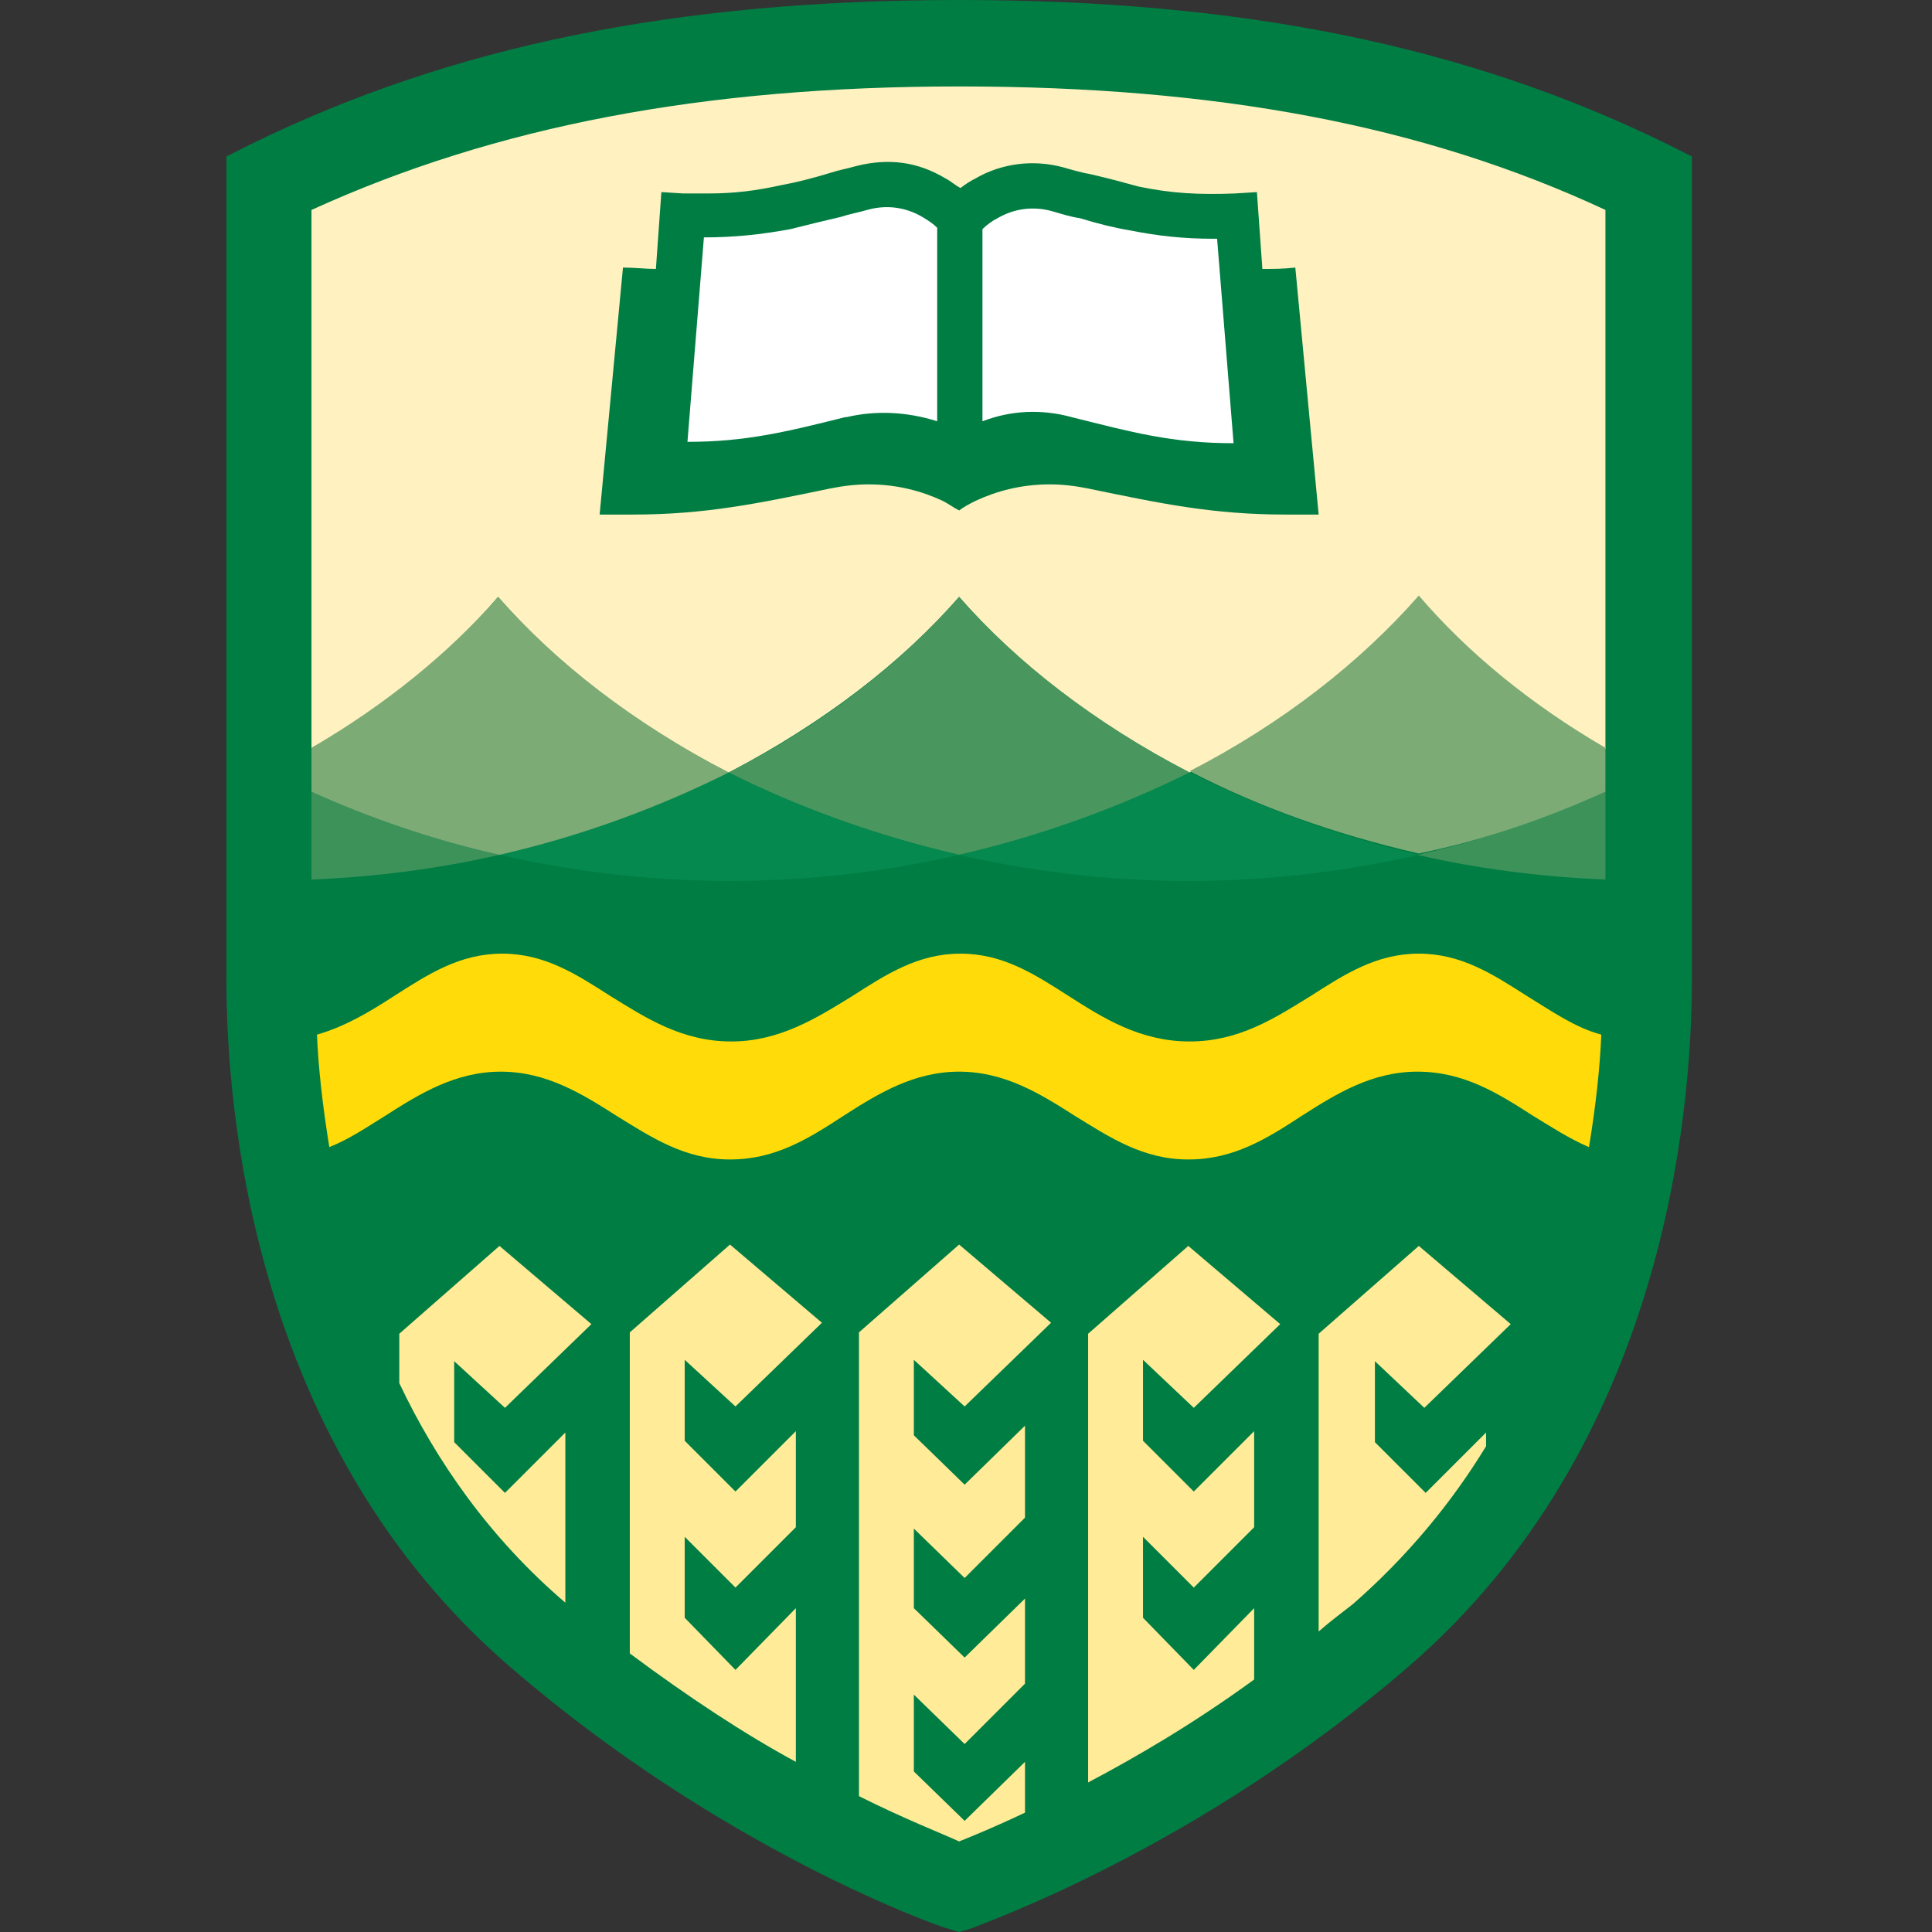 <svg width="128" height="128" viewBox="0 0 128 128" fill="none" xmlns="http://www.w3.org/2000/svg">
<rect x="0" y="0" width="128" height="128" fill="#333333" stroke="none"/>
<path d="M63.545 128L62.636 127.727C62 127.545 47.818 122.545 33.818 110.455C16.818 95.818 15 73.727 15 64.909V10.364L16.636 9.545C30 3 44.909 0 63.545 0C82.182 0 97.091 3 110.455 9.545L112.091 10.364V64.909C112.091 73.727 110.273 95.818 93.273 110.455C79.273 122.545 65 127.455 64.455 127.727L63.545 128Z" fill="#007D43"/>
<path d="M63.545 5.727C46.545 5.727 32.818 8.364 20.636 13.909V49.636C25.636 46.727 29.818 43.273 33 39.545C36.818 43.909 42 48 48.273 51.182C54.545 47.909 59.727 43.909 63.545 39.545C67.364 43.909 72.545 48 78.818 51.182C85.091 47.909 90.273 43.909 94 39.545C97.182 43.273 101.364 46.727 106.364 49.636V13.909C94.273 8.273 80.545 5.727 63.545 5.727ZM85.182 34.091C80.364 34.091 76.909 33.364 72.091 32.364C71.182 32.182 70.364 32.091 69.545 32.091C67.636 32.091 66 32.545 64.636 33.182C64.273 33.364 63.909 33.545 63.545 33.818C63.182 33.636 62.818 33.364 62.455 33.182C61.091 32.545 59.455 32.091 57.545 32.091C56.727 32.091 55.909 32.182 55 32.364C50.182 33.364 46.727 34.091 41.909 34.091C41.182 34.091 40.545 34.091 39.727 34.091L41.273 17.727C42.091 17.727 42.727 17.818 43.455 17.818L43.818 12.727L45.273 12.818C45.818 12.818 46.364 12.818 46.909 12.818C48.636 12.818 50.091 12.636 51.727 12.273C52.727 12.091 53.818 11.818 55 11.455C55.545 11.273 56.091 11.182 56.727 11C58.909 10.455 60.818 10.727 62.636 11.818C63 12 63.273 12.273 63.636 12.455C64 12.182 64.273 12 64.636 11.818C66.364 10.818 68.454 10.546 70.454 11.091C71.091 11.273 71.727 11.455 72.273 11.546C73.454 11.818 74.454 12.091 75.454 12.364C77.636 12.818 79.454 12.909 81.818 12.818L83.273 12.727L83.636 17.818C84.364 17.818 85 17.818 85.818 17.727L87.364 34.091C86.636 34.091 85.909 34.091 85.182 34.091Z" fill="#FFF1C0"/>
<path d="M56.091 27.636H56C52 28.636 49.364 29.273 45.545 29.273L46.636 15.727C48.636 15.727 50.364 15.546 52.364 15.182C53.455 14.909 54.545 14.636 55.727 14.364C56.273 14.182 56.818 14.091 57.455 13.909C58.727 13.546 60 13.727 61.091 14.364C61.545 14.636 61.818 14.818 62.091 15.091V27.909C60.091 27.273 58 27.182 56.091 27.636Z" fill="white"/>
<path d="M71 27.636C69 27.091 67 27.182 65.091 27.909V15.182C65.364 14.909 65.727 14.636 66.091 14.455C67.182 13.818 68.455 13.636 69.727 14C70.364 14.182 70.909 14.364 71.546 14.455C72.727 14.818 73.818 15.091 74.909 15.273C76.727 15.636 78.455 15.818 80.364 15.818C80.455 15.818 80.546 15.818 80.636 15.818L81.727 29.364C77.636 29.364 75 28.636 71 27.636Z" fill="white"/>
<path d="M63.545 56.636C69.091 55.364 74.273 53.455 78.818 51.182C72.545 47.909 67.364 43.909 63.545 39.545C59.727 43.909 54.545 48 48.273 51.182C52.818 53.455 58 55.364 63.545 56.636Z" fill="#49965F"/>
<path d="M33.091 56.636C37.909 57.727 43 58.364 48.364 58.364C53.727 58.364 58.818 57.727 63.545 56.636C58 55.364 52.818 53.455 48.273 51.182C43.727 53.455 38.636 55.364 33.091 56.636Z" fill="#05894F"/>
<path d="M63.545 56.636C68.273 57.727 73.364 58.364 78.727 58.364C84.091 58.364 89.182 57.727 94 56.636C88.455 55.364 83.364 53.455 78.818 51.182C74.182 53.455 69.091 55.364 63.545 56.636Z" fill="#05894F"/>
<path d="M20.636 58.273C25 58.091 29.091 57.545 33.091 56.636C28.636 55.636 24.454 54.182 20.636 52.455V58.273Z" fill="#3D925A"/>
<path d="M20.636 49.545V52.455C24.454 54.182 28.636 55.636 33.091 56.636C38.636 55.364 43.727 53.455 48.273 51.182C42 47.909 36.818 43.909 33 39.545C29.818 43.182 25.636 46.636 20.636 49.545Z" fill="#7DAB76"/>
<path d="M106.364 52.455C102.545 54.182 98.364 55.636 93.909 56.636C97.818 57.545 102 58.091 106.364 58.273V52.455Z" fill="#3D925A"/>
<path d="M106.364 52.455V49.545C101.364 46.636 97.182 43.182 94 39.455C90.182 43.818 85 47.909 78.818 51.091C83.364 53.455 88.455 55.273 94 56.545C98.455 55.636 102.546 54.182 106.364 52.455Z" fill="#7DAB76"/>
<path d="M101.182 66C98.909 64.546 96.818 63.182 94 63.182C91.182 63.182 89.091 64.546 86.818 66C84.454 67.455 82.091 69 78.818 69C75.546 69 73.091 67.455 70.818 66C68.546 64.546 66.454 63.182 63.636 63.182C60.818 63.182 58.727 64.546 56.455 66C54.091 67.455 51.636 69 48.455 69C45.182 69 42.818 67.455 40.455 66C38.182 64.546 36.091 63.182 33.273 63.182C30.454 63.182 28.364 64.546 26.091 66C24.546 67 22.909 68 21 68.546C21.091 70.727 21.364 73.182 21.818 76C23.182 75.455 24.364 74.636 25.546 73.909C27.818 72.454 30.182 71 33.182 71C36.182 71 38.545 72.454 40.818 73.909C43.182 75.364 45.364 76.818 48.364 76.818C51.364 76.818 53.545 75.454 55.909 73.909C58.182 72.454 60.545 71 63.545 71C66.546 71 68.909 72.454 71.182 73.909C73.546 75.364 75.727 76.818 78.727 76.818C81.727 76.818 83.909 75.454 86.273 73.909C88.546 72.454 90.909 71 93.909 71C97 71 99.273 72.454 101.545 73.909C102.727 74.636 104 75.455 105.273 76C105.727 73.273 106 70.727 106.091 68.546C104.364 68.091 102.818 67 101.182 66Z" fill="#FFDC09"/>
<path d="M67.909 120.091V116.727L63.909 120.636L60.545 117.364V112.273L63.909 115.546L67.909 111.546V105.909L63.909 109.818L60.545 106.546V101.273L63.909 104.546L67.909 100.546V94.455L63.909 98.364L60.545 95.091V90.091L63.909 93.182L69.636 87.636L63.545 82.455L56.909 88.273V119C60 120.546 62.364 121.455 63.545 122C64.454 121.636 66 121 67.909 120.091Z" fill="#FFEB98"/>
<path d="M52.727 106.546L48.727 110.636L45.364 107.182V101.818L48.727 105.182L52.727 101.182V94.818L48.727 98.818L45.364 95.455V90.091L48.727 93.182L54.455 87.636L48.364 82.455L41.727 88.273V109.546C45.636 112.455 49.364 114.909 52.727 116.727V106.546Z" fill="#FFEB98"/>
<path d="M79.091 93.273L84.818 87.727L78.727 82.546L72.091 88.364V118.091C75.364 116.364 79.091 114.182 83.091 111.273V106.546L79.091 110.636L75.727 107.182V101.818L79.091 105.182L83.091 101.182V94.818L79.091 98.818L75.727 95.455V90.091L79.091 93.273Z" fill="#FFEB98"/>
<path d="M94.364 93.273L100.091 87.727L94 82.546L87.364 88.364V108.091C88.091 107.455 88.818 106.909 89.636 106.273C93.273 103.091 96.182 99.546 98.455 95.818V94.909L94.455 98.909L91.091 95.546V90.182L94.364 93.273Z" fill="#FFEB98"/>
<path d="M33.455 93.273L39.182 87.727L33.091 82.546L26.454 88.364V91.636C28.909 96.818 32.455 101.909 37.455 106.182V94.909L33.455 98.909L30.091 95.546V90.182L33.455 93.273Z" fill="#FFEB98"/>
</svg>
